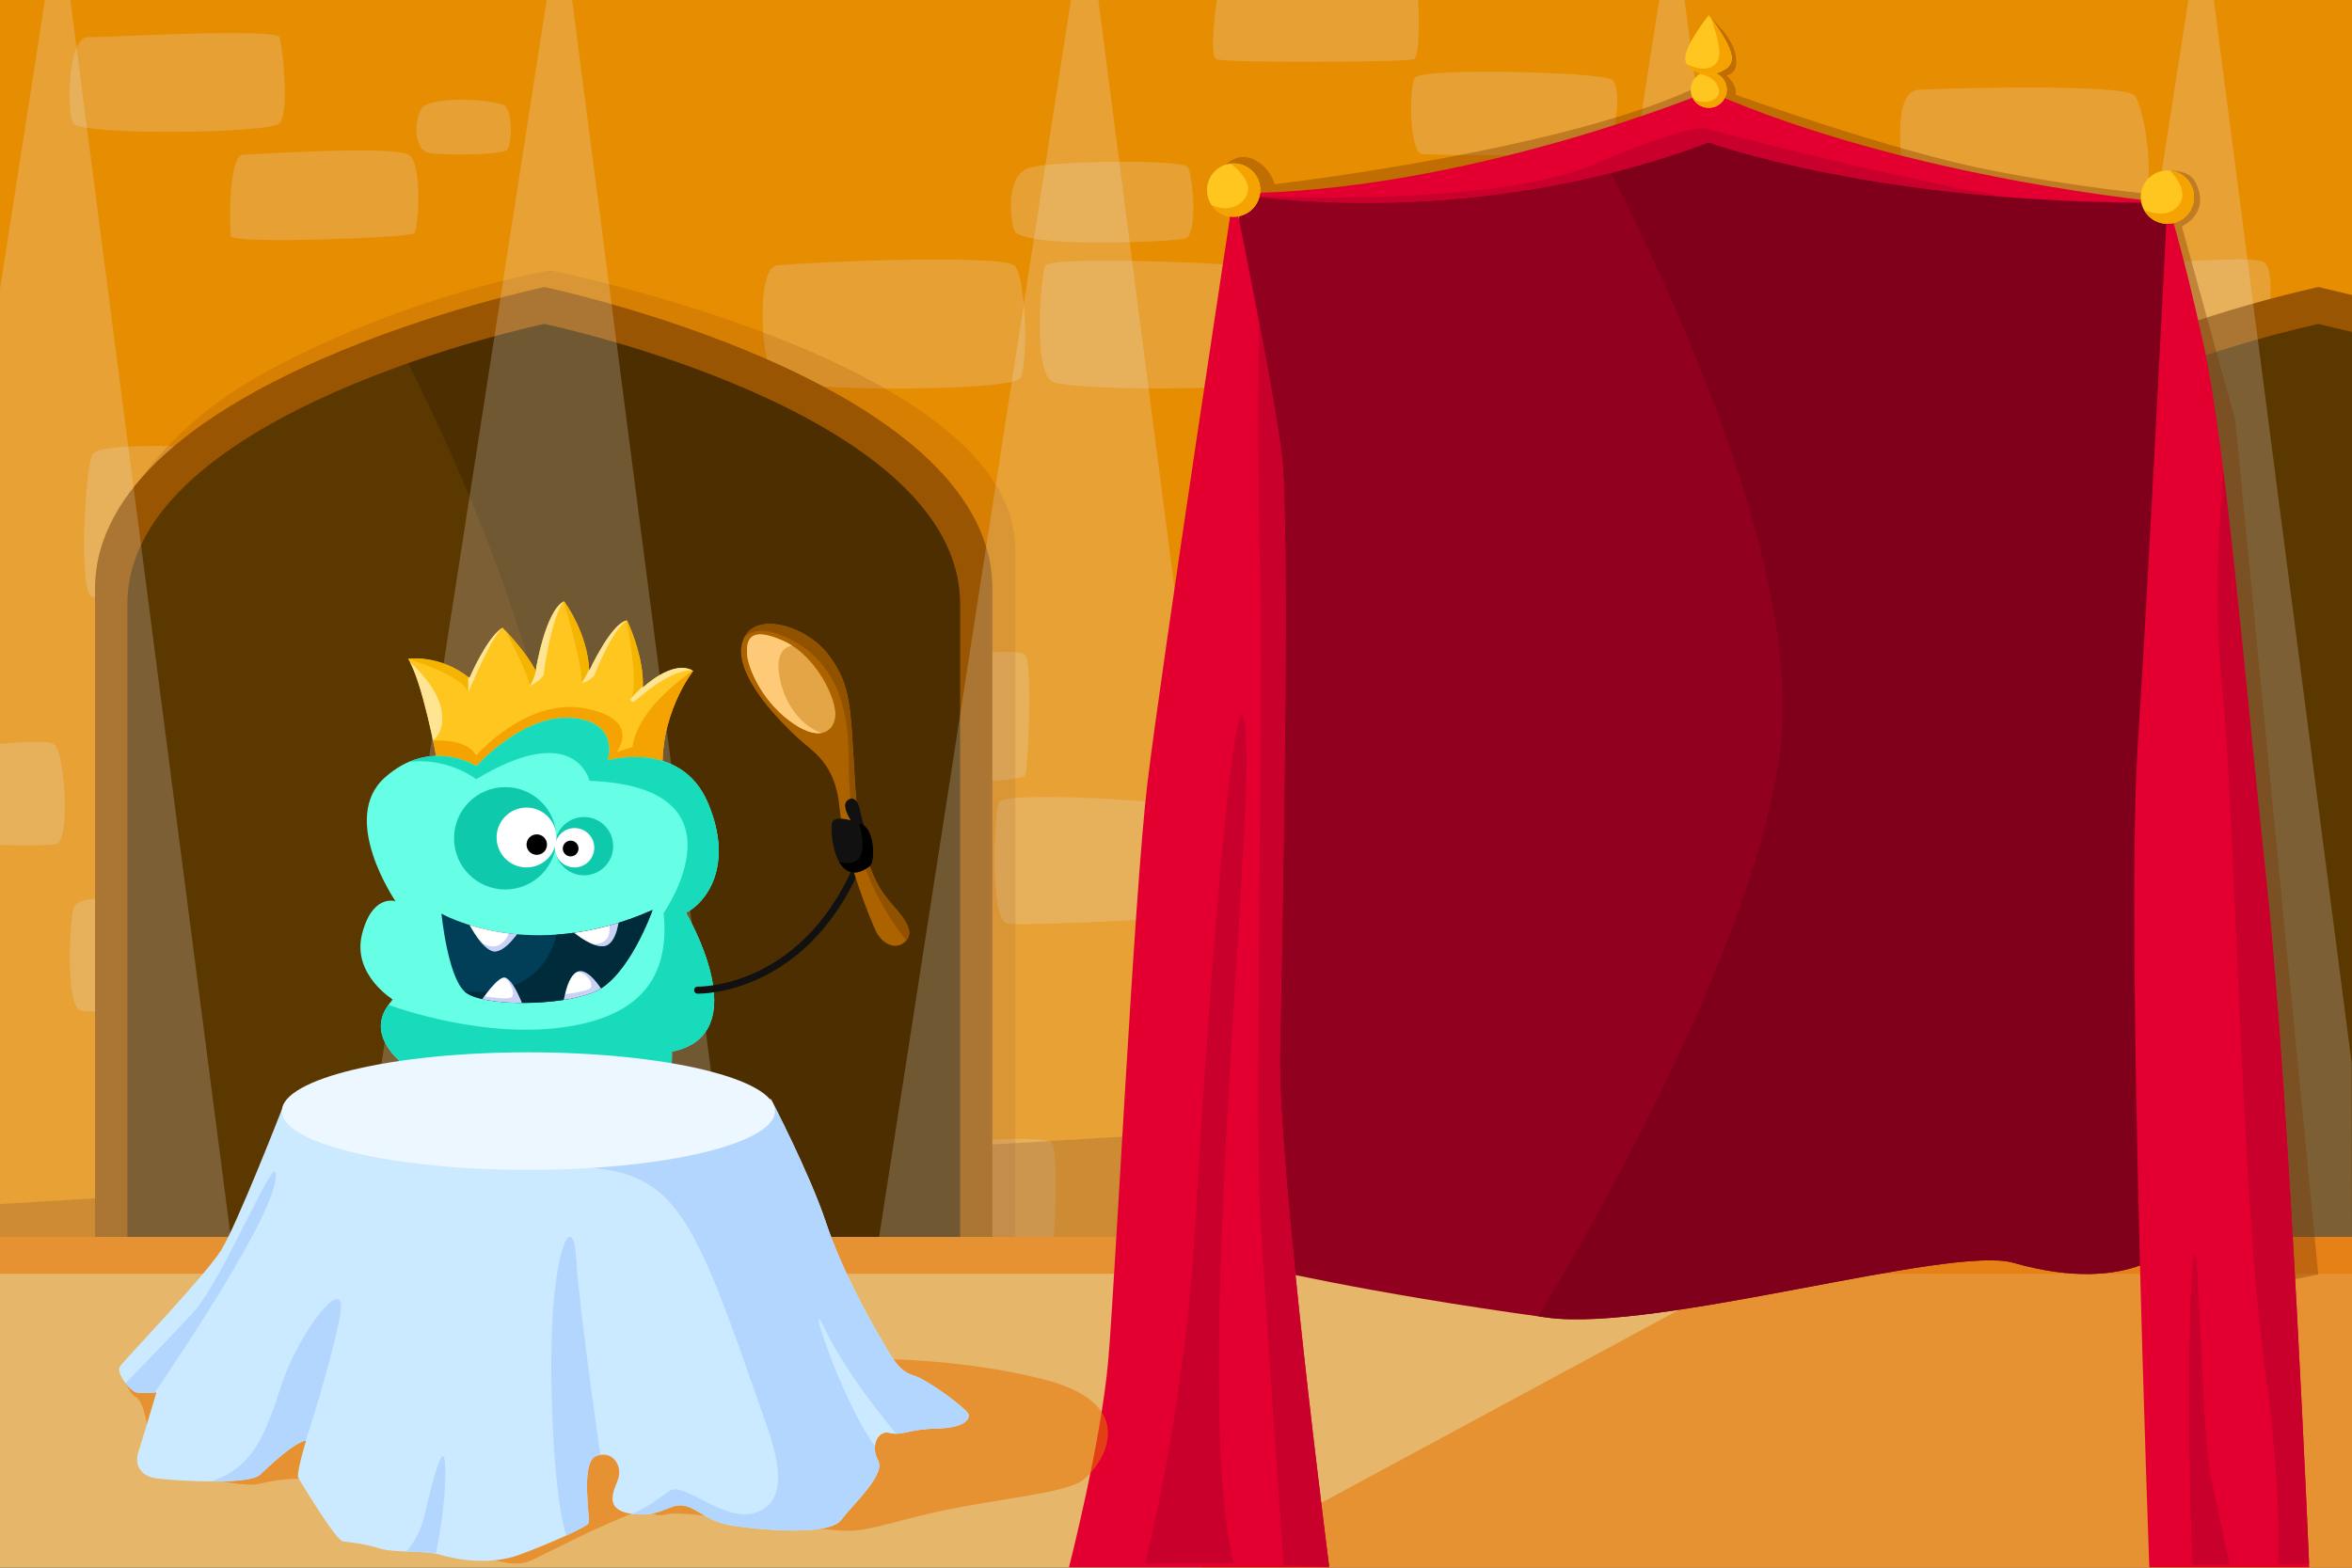 <svg xmlns="http://www.w3.org/2000/svg" xmlns:xlink="http://www.w3.org/1999/xlink" viewBox="0 0 3000 2000"><rect x="0" y="0" width="3000" height="2000" fill="#333333" stroke="none"/><defs><clipPath id="clip-path"><path d="M693.5,413.14v.36s-531,111-531,357v855.35h531v-.35h531V770.14C1224.5,524.14,693.5,413.14,693.5,413.14Z" style="fill:#5c3801"/></clipPath><clipPath id="clip-path-2"><path d="M1573,247l77,4,208-14,235-63,112-17,164,47,185,34,125,14,77.61,6.72,11.4,13.65V322l19,512-9,750s-56,71-210,27c-80.46-23-454.48,88.92-594,70-236-32-379-67-379-67l-70-284,12-465,45-606Z" style="fill:#91001f"/></clipPath><clipPath id="clip-path-3"><path d="M2179.5,116.5s-313,130-606,130c0,0,290,54,606-65,0,0,218,80,585,77C2764.5,258.5,2436.5,229.5,2179.5,116.5Z" style="fill:#e30031"/></clipPath><clipPath id="clip-path-4"><path d="M1573.5,246.5s-93,610-110,753-41,634-50,737-50,263-50,263h332s-66-513-63-657,13.73-676.57,2-765C1621.5,479.5,1573.5,246.5,1573.5,246.5Z" style="fill:#e30031"/></clipPath><clipPath id="clip-path-5"><path d="M2764.5,258.5s-23,463-38,697,15,1044,15,1044h204s-25-597-54-869-53-565-81-692S2764.5,258.5,2764.5,258.5Z" style="fill:#e30031"/></clipPath><clipPath id="clip-path-6"><circle cx="1573.5" cy="242.5" r="34" style="fill:#ffc61f"/></clipPath><clipPath id="clip-path-7"><circle cx="2764.5" cy="251.5" r="34" style="fill:#ffc61f"/></clipPath><clipPath id="clip-path-8"><circle cx="2179.5" cy="114.5" r="23" style="fill:#ffc61f"/></clipPath><clipPath id="clip-path-9"><path d="M2208.94,74.45C2208.88,56.45,2180,20,2180,20l-.5-.5s-30,37-30,55c0,16.65,25.65,20.46,29.5,20.94v.11l.44-.06h.06C2183.35,95,2209,91.1,2208.94,74.45Z" style="fill:#ffc61f"/></clipPath><clipPath id="clip-path-10"><path d="M556.62,966s-18.09-98-36.18-125.49c0,0,40.2-6.12,78.38,24.48,0,0,22.11-52,42.2-64.27,0,0,30.15,30.61,42.21,55.09,0,0,12.06-76.52,36.17-88.76,0,0,30.15,39.79,32.16,88.76,0,0,28.13-61.21,48.23-64.27,0,0,22.11,45.91,20.1,85.7,0,0,38.18-36.73,64.31-21.43,0,0-46.23,58.16-38.19,137.74l-92.44,21.42-170.83,18.37Z" style="fill:#ffc61f"/></clipPath><clipPath id="clip-path-11"><path d="M504.47,1149.73s-72.16-105.27-13.75-157.64,117-14.6,117-14.6,59-66.43,121.35-61.51S775,970.11,775,970.11s93.47-27.07,127.9,54.13-3.28,128-27.88,140.26c0,0,91.83,155-18,177.16,0,0,6.56,123-96.75,135.33s-119.71-27.06-119.71-27.06-126.27,88.58-118.07-86.12c0,0-65.59-41.83-21.31-88.59,0,0-52.48-32-39.36-83.66S504.47,1149.73,504.47,1149.73Z" style="fill:#66ffe6"/></clipPath><clipPath id="clip-path-12"><path d="M1117.61,1188.68c-8.06-16.27-41.33-100-46.67-157.69s-33.8-71.53-52.65-88.88-83.79-80-71.46-122.53,82.05-22,110.58,16.76,27.21,63.39,33.15,163.39,30.43,133.93,43.77,149.92,33.82,36.14,21.82,50S1125.72,1205,1117.61,1188.68Z" style="fill:#ad6200"/></clipPath><clipPath id="clip-path-13"><path d="M953,835.26c.88,14.38,16.15,55.6,53.38,83.82s56.75,15.56,59.05-5-23.51-77.77-66.79-96.74S951.82,816.77,953,835.26Z" style="fill:#e3a545"/></clipPath><clipPath id="clip-path-14"><path d="M1100,1052c-9.84-4.92-33-12-38-4s2.3,90.77,47.28,57.11C1116.05,1100.05,1116.05,1060,1100,1052Z" style="fill:#111112"/></clipPath><clipPath id="clip-path-15"><path d="M563.07,1165.55s112.54,65.1,269.3-4.65c0,0-30.14,86-74.36,104.62s-142.69,18.6-164.79,0S563.07,1165.55,563.07,1165.55Z" style="fill:#003f57"/></clipPath><clipPath id="clip-path-16"><path d="M595.23,1173s16.07,34.16,32.15,40.19S665.57,1183,665.57,1183Z" style="fill:#fff"/></clipPath><clipPath id="clip-path-17"><path d="M723.85,1183s28.13,26.12,46.22,24.11,20.1-40.19,20.1-40.19Z" style="fill:#fff"/></clipPath><clipPath id="clip-path-18"><path d="M609.29,1283.49s20.1-32.15,32.16-36.17,28.13,42.2,28.13,42.2Z" style="fill:#fff"/></clipPath><clipPath id="clip-path-19"><path d="M717.82,1285.5s4-42.2,20.09-46.22,36.18,34.16,36.18,34.16Z" style="fill:#fff"/></clipPath><clipPath id="clip-path-20"><path d="M359.5,1415.5S302,1563,282,1595s-123,140-129,148,13.5,32.5,21.5,33.5,25,0,25,0-19,64-23,76-2,31,26,34,115,8,129-5,42-40,59-44c0,0-13,43-10,48s48,80,57,81,28,3,47,9,57,2,77,8,63,14,101,0,85-35,88-40-11-78,10-86,35,13,27,32-14,38,20,42,45-12,62-11,29,18,56,24,130,17,147-5S1130,1881,1120,1863s-1-39,15-35,22.5-4.5,59.5-5.5,42-12,41-18-51-44-71-50-29-27-41-47-49-85-70-148-70-157-70-157Z" style="fill:#cceaff"/></clipPath></defs><g id="Layer_2" data-name="Layer 2"><g id="inside-castle"><g id="Layer_9" data-name="Layer 9"><polygon points="3000 1580 0 1579 0 0 3000 0 3000 1580" style="fill:#e68d02"/><path d="M111.5,47.5c25,0,241-12,245,0s13,97,0,110-252.94,15.65-263,0C84.5,143.5,86.5,47.5,111.5,47.5Z" style="fill:#e6a033"/><path d="M309.5,197.5c18-1,194-12,212,0s12,94,7,100-232,14-234,4S291.5,198.5,309.5,197.5Z" style="fill:#e6a033"/><path d="M641.5,133.5c-31.54-9.7-96.39-8.53-104,5-9,16-11,54,12,57s90,2,97-4S654.5,137.5,641.5,133.5Z" style="fill:#e6a033"/><path d="M1674.5,629.5c25,0,241-12,245,0s13,97,0,110-252.94,15.65-263,0C1647.5,725.5,1649.5,629.5,1674.5,629.5Z" style="fill:#e6a033"/><path d="M1872.5,779.5c18-1,194-12,212,0s12,94,7,100-232,14-234,4S1854.5,780.5,1872.5,779.5Z" style="fill:#e6a033"/><path d="M2204.5,715.5c-31.54-9.7-96.39-8.53-104,5-9,16-11,54,12,57s90,2,97-4S2217.5,719.5,2204.5,715.5Z" style="fill:#e6a033"/><path d="M991.5,338.5c44.81-4.64,286-14,302,0s18,127,8,144-291,17.85-313,1C971.5,470.5,962.5,341.5,991.5,338.5Z" style="fill:#e6a033"/><path d="M1293.5,293.5c-5.89-20.18-10-72,21-80s195-11,201,0,13,87-4,91S1300.5,317.5,1293.5,293.5Z" style="fill:#e6a033"/><path d="M1573.5,338.5c-30-4-234-11-240,0s-17,139,10,149,212,10,225,4S1573.5,338.5,1573.5,338.5Z" style="fill:#e6a033"/><path d="M1194.5,835.5c17,1,103-9,113,0s4,148,0,154-109,14-122,4S1194.5,835.5,1194.5,835.5Z" style="fill:#e6a033"/><path d="M310.5,572.5c-28,0-184-12-193,8s-18,176,0,181,156,0,156,0Z" style="fill:#e6a033"/><path d="M1552,0s-10.5,70.5-.5,75.5,243,4,252,0S1809,0,1809,0Z" style="fill:#e6a033"/><path d="M1813.5,196.5c16,2,228,2,235,0s24-85,7-95-237-15-250-3C1796.41,106.89,1797.5,194.5,1813.5,196.5Z" style="fill:#e6a033"/><path d="M2425.5,217.5c-.91-28.27-10-101,22-103s261-8,275,7,33,141,0,145S2427.5,279.5,2425.5,217.5Z" style="fill:#e6a033"/><path d="M1687.5,1290.5c-.91-28.27-10-101,22-103s261-8,275,7,33,141,0,145S1689.5,1352.5,1687.5,1290.5Z" style="fill:#e6a033"/><path d="M2740.5,333.5c54,2,122-7,145,0s2,115,0,129-155,5-155,5Z" style="fill:#e6a033"/><path d="M1483.5,1024.5c-22-3-205-16-210,0s-12,151,12,154,208-7,208-7Z" style="fill:#e6a033"/><path d="M1198.5,1457.5c16-1,134-10,143,0s4,135,0,141-150,6-150,6Z" style="fill:#e6a033"/><path d="M0,949s54.87-5.23,67.5-.5c16,6,22,123,5,128C61.15,1079.84,0,1078,0,1078Z" style="fill:#e6a033"/><path d="M170.5,1150.5c-23-4-72-10-77,9s-10,127,10,130,101,0,101,0Z" style="fill:#e6a033"/><polygon points="0 1536 3000 1356 3000 1747 0 1683 0 1536" style="fill:#783501;opacity:0.3"/><path d="M134.06,705.63S159,572,342,473,702,345,702,345s593,118,593,356v928l-116-27,6-982L710,394,294,540Z" style="fill:#783501;opacity:0.15"/><path d="M693.5,366v.38S121.21,486,121.21,751.14V1673H693.5v-.38h572.29V750.76C1265.79,485.63,693.5,366,693.5,366Z" style="fill:#995501"/><path d="M333.5,745.5c49-5,233-1,238,8s14,112-1,120-275,16-279,7S284.5,750.5,333.5,745.5Z" style="fill:#784901"/><path d="M588.5,732.5c-15-24-13-115,11-125,13.44-5.6,250-11,266-1s9,131-2,139S604.62,758.29,588.5,732.5Z" style="fill:#784901"/><path d="M873.5,1088.5c-4.91-34.36-3-136,5-140s269-17,286-5,16,148,6,154S876.5,1109.5,873.5,1088.5Z" style="fill:#784901"/><path d="M628.5,765.5c28-1,143-2,151,8s12,68-1,76-160,13-168,5S600.5,766.5,628.5,765.5Z" style="fill:#784901"/><path d="M801.5,1106.5c13-2,154-3,159,8s17,90,5,98-171,20-176,3S788.5,1108.5,801.5,1106.5Z" style="fill:#784901"/><path d="M693.5,413.14v.36s-531,111-531,357v855.35h531v-.35h531V770.14C1224.5,524.14,693.5,413.14,693.5,413.14Z" style="fill:#5c3801"/><g style="clip-path:url(#clip-path)"><path d="M438.28,314.62S956.19,1141.49,628,1605s572.58,78.17,572.58,78.17L1325,1557l-3-924L846,315,579,297Z" style="fill:#402701;opacity:0.51"/></g><path d="M2956.5,366v.38S2384.21,486,2384.21,751.14V1673H2956.5v-.38H3000V376.37Z" style="fill:#995501"/><path d="M2596.5,745.5c49-5,233-1,238,8s14,112-1,120-275,16-279,7S2547.5,750.5,2596.5,745.5Z" style="fill:#784901"/><path d="M2956.5,413.14v.36s-531,111-531,357v855.35h531v-.35H3000V423.58Z" style="fill:#5c3801"/><rect x="2227" y="259" width="773" height="1334" style="fill:none"/><polygon points="697.3 0 449 1599 937 1599 729.77 0 697.3 0" style="fill:#e6e5e1;opacity:0.23"/><polygon points="57.3 0 0 368.99 0 1599 297 1599 89.77 0 57.3 0" style="fill:#e6e5e1;opacity:0.23"/><polygon points="1366 0 1119 1593 1607 1593 1401 0 1366 0" style="fill:#e6e5e1;opacity:0.23"/><polygon points="2116.3 0 1868 1599 2356 1599 2148.77 0 2116.3 0" style="fill:#e6e5e1;opacity:0.23"/><polygon points="2791.3 0 2543 1599 3000 1599 2999.52 1356.06 2823.77 0 2791.3 0" style="fill:#e6e5e1;opacity:0.23"/><rect y="1578" width="3000" height="422" style="fill:#e6b66a"/><path d="M71.24,1834.83c41.23-19.49,82.55-38.72,123.11-59.6,3-1.55.37-5.76-2.6-4.45-41.81,18.37-82.82,38.37-124,58.14-4,1.91-.5,7.78,3.46,5.91Z" style="fill:#e6b66a"/><rect y="1578" width="3000" height="47" style="fill:#e67402;opacity:0.54"/><polyline points="2314 1578 3000 1578 3000 2000 1532 2000 2314 1578" style="fill:#e67402;opacity:0.54"/><path d="M1551,227s21-44,56-19c14,10,19,27,19,27s373-43,543-126l17-29-7-60s31,26,35,51-12,25-12,25,14,12,12,25c0,0,201,72,324,96s210,31,210,31l19.94-30.33S2790,217,2798,229s19,41-15,60l68,247,106,1090-46,9L2765,258l-65.63.16L2269,194l-126-37-240.43,72.46-264.2,21.95L1582,259Z" style="fill:#783501;opacity:0.35"/><path d="M1573,247l77,4,208-14,235-63,112-17,164,47,185,34,125,14,77.61,6.72,11.4,13.65V322l19,512-9,750s-56,71-210,27c-80.46-23-454.48,88.92-594,70-236-32-379-67-379-67l-70-284,12-465,45-606Z" style="fill:#91001f"/><g style="clip-path:url(#clip-path-2)"><path d="M1985.11,91.5S2313,650,2270,962s-354,792-354,792l401-10,448-114,34-1442Z" style="fill:#80001b"/></g><path d="M2179.5,116.5s-313,130-606,130c0,0,290,54,606-65,0,0,218,80,585,77C2764.5,258.5,2436.5,229.5,2179.5,116.5Z" style="fill:#e30031"/><g style="clip-path:url(#clip-path-3)"><path d="M1588.38,249.5S1900,267,2035,209s144.5-44.06,144.5-44.06S2562,267,2679,265l-172.42-5.93L2179,203l-187,44-208,25-148-3-47.62-19.5" style="fill:#c9002b"/></g><path d="M1573.5,246.5s-93,610-110,753-41,634-50,737-50,263-50,263h332s-66-513-63-657,13.73-676.57,2-765C1621.5,479.5,1573.5,246.5,1573.5,246.5Z" style="fill:#e30031"/><g style="clip-path:url(#clip-path-4)"><path d="M1460.85,1994.6c21.68-90.79,53.86-251.18,64.15-437.6,16-290,52-749,64-622,11.15,118-70.09,853.4-15,1059.6C1574,1994,1461,1995,1460.85,1994.6Z" style="fill:#c9002b"/><path d="M1607,317s-5,224,0,399-7,693,0,824c5.64,105.62,23.64,362.07,30.4,457.46-.4-.46,100,2,100,2L1727,1882l-51-327-3-357,3-451-31-335Z" style="fill:#c9002b"/></g><path d="M2764.5,258.5s-23,463-38,697,15,1044,15,1044h204s-25-597-54-869-53-565-81-692S2764.5,258.5,2764.5,258.5Z" style="fill:#e30031"/><g style="clip-path:url(#clip-path-5)"><path d="M2905.93,1995.59c1.51-44.16.08-127.14-17.93-257.59-29-210-37-700-54-866s13-374,13-374l116,1267v229.54S2906,1996,2905.93,1995.59Z" style="fill:#c9002b"/><path d="M2796.58,1996.11c-4.39-86.86-7-283-.58-373.11,8-112,11,200,24,261,7.16,33.6,16.75,78.42,23.92,111.91C2844,1996,2797,1996,2796.58,1996.11Z" style="fill:#c9002b"/></g><circle cx="1573.5" cy="242.5" r="34" style="fill:#ffc61f"/><g style="clip-path:url(#clip-path-6)"><path d="M1566,206s27,18,26,36-28,35-55,14l6,16,18,9,17,2,21-10,13.73-23.94L1612,237l-11-25-25-10Z" style="fill:#f5a300"/></g><circle cx="2764.5" cy="251.5" r="34" style="fill:#ffc61f"/><g style="clip-path:url(#clip-path-7)"><path d="M2762,212s35,29,16,51-56-1-56-1l15,33,50,6,20-27V243l-11-29Z" style="fill:#f5a300"/></g><circle cx="2179.5" cy="114.5" r="23" style="fill:#ffc61f"/><g style="clip-path:url(#clip-path-8)"><path d="M2165,94s21,1,27,18-24,26-38,9l5,13,10,8h19l11-8,6-14V101l-15-11-18.8-2.5Z" style="fill:#f5a300"/></g><path d="M2208.94,74.45C2208.88,56.45,2180,20,2180,20l-.5-.5s-30,37-30,55c0,16.65,25.65,20.46,29.5,20.94v.11l.44-.06h.06C2183.35,95,2209,91.1,2208.94,74.45Z" style="fill:#ffc61f"/><g style="clip-path:url(#clip-path-9)"><path d="M2179,13s15,39,14,56-18,27-49,9l7,18,25,7,29-9,11-20-22-45Z" style="fill:#f5a300"/></g><path d="M152,1743s11.31,35,20.66,39S190,1818,188,1834s87.05,53.8,87.05,53.8S311,1897,330,1893s43-9,67-5,224,99,224,99,34,14,56,4,76.19-39.7,137.09-63.35S827,1928,827,1928s10,8,23,4,67,4,78,5,120,15,151,16,71-16,139-29,136-20,159-33,88-97-45-131-271.59-25.82-271.59-25.82L293,1722l-141,21" style="fill:#e67402;opacity:0.54"/><path d="M556.62,966s-18.09-98-36.18-125.49c0,0,40.2-6.12,78.38,24.48,0,0,22.11-52,42.2-64.27,0,0,30.15,30.61,42.21,55.09,0,0,12.06-76.52,36.17-88.76,0,0,30.15,39.79,32.16,88.76,0,0,28.13-61.21,48.23-64.27,0,0,22.11,45.91,20.1,85.7,0,0,38.18-36.73,64.31-21.43,0,0-46.23,58.16-38.19,137.74l-92.44,21.42-170.83,18.37Z" style="fill:#ffc61f"/><g style="clip-path:url(#clip-path-10)"><path d="M541,945.86s52.26-8,66.32,18.09c0,0,64.31-74.36,138.67-60.29s40.2,56.27,40.2,56.27,52.25-22.11,70.34-4l-2,32.16H766.05l-10-48.24-66.32-6-82.4,60.29L543,972Z" style="fill:#f5a300"/><path d="M896.68,847.39s-86.42,50.24-90.44,110.53l42.21,2s28.13-80.39,38.18-94.45S896.68,847.39,896.68,847.39Z" style="fill:#f5a300"/><path d="M798.21,787.1s16.07,76.37,8,102.49c0,0,20.1-14.07,24.12-26.12S812.27,795.14,798.21,787.1Z" style="fill:#f5b400"/><path d="M717.82,763s26.12,86.42,24.11,108.52c0,0,12.06-12,14.07-36.17S725.86,765,717.82,763Z" style="fill:#f5b400"/><path d="M640.41,796.71s35.2,64.75,35.2,78.81c0,0,14.07-10,4-46.22S640.41,796.71,640.41,796.71Z" style="fill:#f5b400"/><path d="M516.85,839.35s74.36,22.11,80.39,44.21c0,0,9.82-25.46-14.19-37.85S516.85,839.35,516.85,839.35Z" style="fill:#f5b400"/><path d="M516.85,839.35S557,871.5,563.07,905.67,547,947.87,547,947.87Z" style="fill:#ffe494"/><path d="M597.24,863.47v20.09s32.15-78.38,46.22-84.4l-14.07,6-32.15,58.29" style="fill:#ffe494"/><path d="M683.65,855.43a70.62,70.62,0,0,1-8,20.09s18.09-10,18.09-16.07S707.77,761,727.87,761l-16.08,4-26.13,54.26Z" style="fill:#ffe494"/><path d="M806.24,791.12S792.18,779.06,758,861.46c0,0-6,8-16.08,10A98.53,98.53,0,0,0,756,839.35C760,821.26,790.17,779.06,806.24,791.12Z" style="fill:#ffe494"/><path d="M806.24,889.59s32.16-38.18,60.3-40.19,24.11,8,24.11,8-20.1-16.08-82.4,38.18C808.25,895.62,800.22,893.61,806.24,889.59Z" style="fill:#ffe494"/></g><path d="M504.47,1149.73s-72.16-105.27-13.75-157.64,117-14.6,117-14.6,59-66.43,121.35-61.51S775,970.11,775,970.11s93.47-27.07,127.9,54.13-3.28,128-27.88,140.26c0,0,91.83,155-18,177.16,0,0,6.56,123-96.75,135.33s-119.71-27.06-119.71-27.06-126.27,88.58-118.07-86.12c0,0-65.59-41.83-21.31-88.59,0,0-52.48-32-39.36-83.66S504.47,1149.73,504.47,1149.73Z" style="fill:#66ffe6"/><g style="clip-path:url(#clip-path-11)"><path d="M488.71,1279.47s112.54,44.22,221.07,32.16,144.7-66.32,136.66-146.71c0,0,112.54-160.78-94.46-168.81,0,0-18.08-78.38-144.7-2,0,0-50.24-40.2-116.56-14.07l88.43-44.22,148.72-35.67,104.5,48.69,78.38,45.27,42,78.37L902.71,1171l32.16,116.56-32.16,68.33-34.16,58.28-36.18,56.28L490.72,1396l-30.14-58.28Z" style="fill:#18dbbb"/></g><g id="hand"><path d="M889.87,1263.18S1032,1267.18,1100,1089" style="fill:none;stroke:#111112;stroke-linecap:round;stroke-miterlimit:10;stroke-width:9px"/><path d="M1117.61,1188.68c-8.06-16.27-41.33-100-46.67-157.69s-33.8-71.53-52.65-88.88-83.79-80-71.46-122.53,82.05-22,110.58,16.76,27.21,63.39,33.15,163.39,30.43,133.93,43.77,149.92,33.82,36.14,21.82,50S1125.72,1205,1117.61,1188.68Z" style="fill:#ad6200"/><g style="clip-path:url(#clip-path-12)"><path d="M942.69,826s6.54-38.17,62-12,75.2,78.61,77.28,137.28-4.6,152.39,78.09,253.63l5.36-26.35-50.11-79-14-98-4.73-85.36-21.88-75-33.55-27.83-43.72-19.58-37.06-1.29-20.08,24Z" style="fill:#915200"/></g><path d="M953,835.26c.88,14.38,16.15,55.6,53.38,83.82s56.75,15.56,59.05-5-23.51-77.77-66.79-96.74S951.82,816.77,953,835.26Z" style="fill:#e3a545"/><g style="clip-path:url(#clip-path-13)"><path d="M1021.74,823.54s-37.8-8.71-26.79,43.33,51.32,74.11,65.69,68.58S1046,957.94,1046,957.94l-62-39-39-58V795.81l43-5Z" style="fill:#ffca78"/></g><path d="M1090.11,1054.18S1072,1030,1080,1022s15,0,17,12,9,30,9,30Z" style="fill:#111112"/><path d="M1100,1052c-9.84-4.92-33-12-38-4s2.3,90.77,47.28,57.11C1116.05,1100.05,1116.05,1060,1100,1052Z" style="fill:#111112"/><g style="clip-path:url(#clip-path-14)"><path d="M1095.39,1049s22.66,67.07-29.38,49.06l12,18,22-2.93,19-14.08-11-48-12.65-2"/></g></g><circle cx="644.46" cy="1069.46" r="65.32" style="fill:#0ec9ab"/><circle cx="744.95" cy="1079.51" r="37.18" style="fill:#0ec9ab"/><circle cx="732.89" cy="1081.52" r="25.12" style="fill:#fff"/><circle cx="671.59" cy="1068.46" r="38.18" style="fill:#fff"/><circle cx="684.66" cy="1077.5" r="13.06"/><circle cx="727.87" cy="1082.52" r="10.05"/><path d="M563.07,1165.55s112.54,65.1,269.3-4.65c0,0-30.14,86-74.36,104.62s-142.69,18.6-164.79,0S563.07,1165.55,563.07,1165.55Z" style="fill:#003f57"/><g style="clip-path:url(#clip-path-15)"><path d="M711.79,1181s-6,100.48-132.64,82.4l20.1,16.07,60.29,10,90.43-8,46.23-22.1,44.21-102.5-32.16,4Z" style="fill:#002b3b"/><path d="M595.23,1173s16.07,34.16,32.15,40.19S665.57,1183,665.57,1183Z" style="fill:#fff"/><g style="clip-path:url(#clip-path-16)"><path d="M609.29,1199.09s28.14,26.12,42.21-14.07l14.07,6-8,10-14.07,16.07-16.08,2-14.07-10Z" style="fill:#5a70e0;opacity:0.32"/></g><path d="M723.85,1183s28.13,26.12,46.22,24.11,20.1-40.19,20.1-40.19Z" style="fill:#fff"/><g style="clip-path:url(#clip-path-17)"><path d="M743.94,1203.11s42.21,12.05,32.16-30.15h18.09V1187l-10.05,18.08-12.06,6-20.1-2Z" style="fill:#5a70e0;opacity:0.32"/></g><path d="M609.29,1283.49s20.1-32.15,32.16-36.17,28.13,42.2,28.13,42.2Z" style="fill:#fff"/><g style="clip-path:url(#clip-path-18)"><path d="M609.29,1269.43s40.2,8,44.22,2-6-28.14-18.09-26.13l12.06-2,18.09,14.07,4,26.12H653.51l-44.22-6Z" style="fill:#5a70e0;opacity:0.32"/></g><path d="M717.82,1285.5s4-42.2,20.09-46.22,36.18,34.16,36.18,34.16Z" style="fill:#fff"/><g style="clip-path:url(#clip-path-19)"><path d="M711.79,1269.43s40.19-4,42.2-10-6-20.1-22.1-20.1,14.06-10,24.11-4,20.1,28.14,20.1,28.14l-34.17,14.06-28.13,2Z" style="fill:#5a70e0;opacity:0.32"/></g></g><path d="M359.5,1415.5S302,1563,282,1595s-123,140-129,148,13.5,32.5,21.5,33.5,25,0,25,0-19,64-23,76-2,31,26,34,115,8,129-5,42-40,59-44c0,0-13,43-10,48s48,80,57,81,28,3,47,9,57,2,77,8,63,14,101,0,85-35,88-40-11-78,10-86,35,13,27,32-14,38,20,42,45-12,62-11,29,18,56,24,130,17,147-5S1130,1881,1120,1863s-1-39,15-35,22.5-4.5,59.5-5.5,42-12,41-18-51-44-71-50-29-27-41-47-49-85-70-148-70-157-70-157Z" style="fill:#cceaff"/><g style="clip-path:url(#clip-path-20)"><path d="M756,1490c112,10,134,77,220,323,15.93,45.57,31,100-10,116s-93-40-112-27-61,48-83,24l43,40,181,25,135-43-2-121,108,18,25-49-117-99L988,1374l-57-20S644,1480,756,1490Z" style="fill:#b3d6ff"/><path d="M189,1789s153-221,162-282-64,124-106,169-93,97-93,97Z" style="fill:#b3d6ff"/><path d="M390,1838s35-107,44-162-52,22-74,88-37,119-113,131l61,16,52-28Z" style="fill:#b3d6ff"/><path d="M767,1865s-28-193-32-258-27-17-31,90,7,267,26,273,39-26,39-26Z" style="fill:#b3d6ff"/><path d="M554,1991s14-58,14-114-19,24-27,58-33,56-33,56Z" style="fill:#b3d6ff"/><path d="M1155,1843s-70-79-102-146,30,121,76,163S1155,1843,1155,1843Z" style="fill:#cceaff"/></g><ellipse cx="674" cy="1417.5" rx="314.5" ry="75" style="fill:#edf7ff"/></g></g></g></svg>